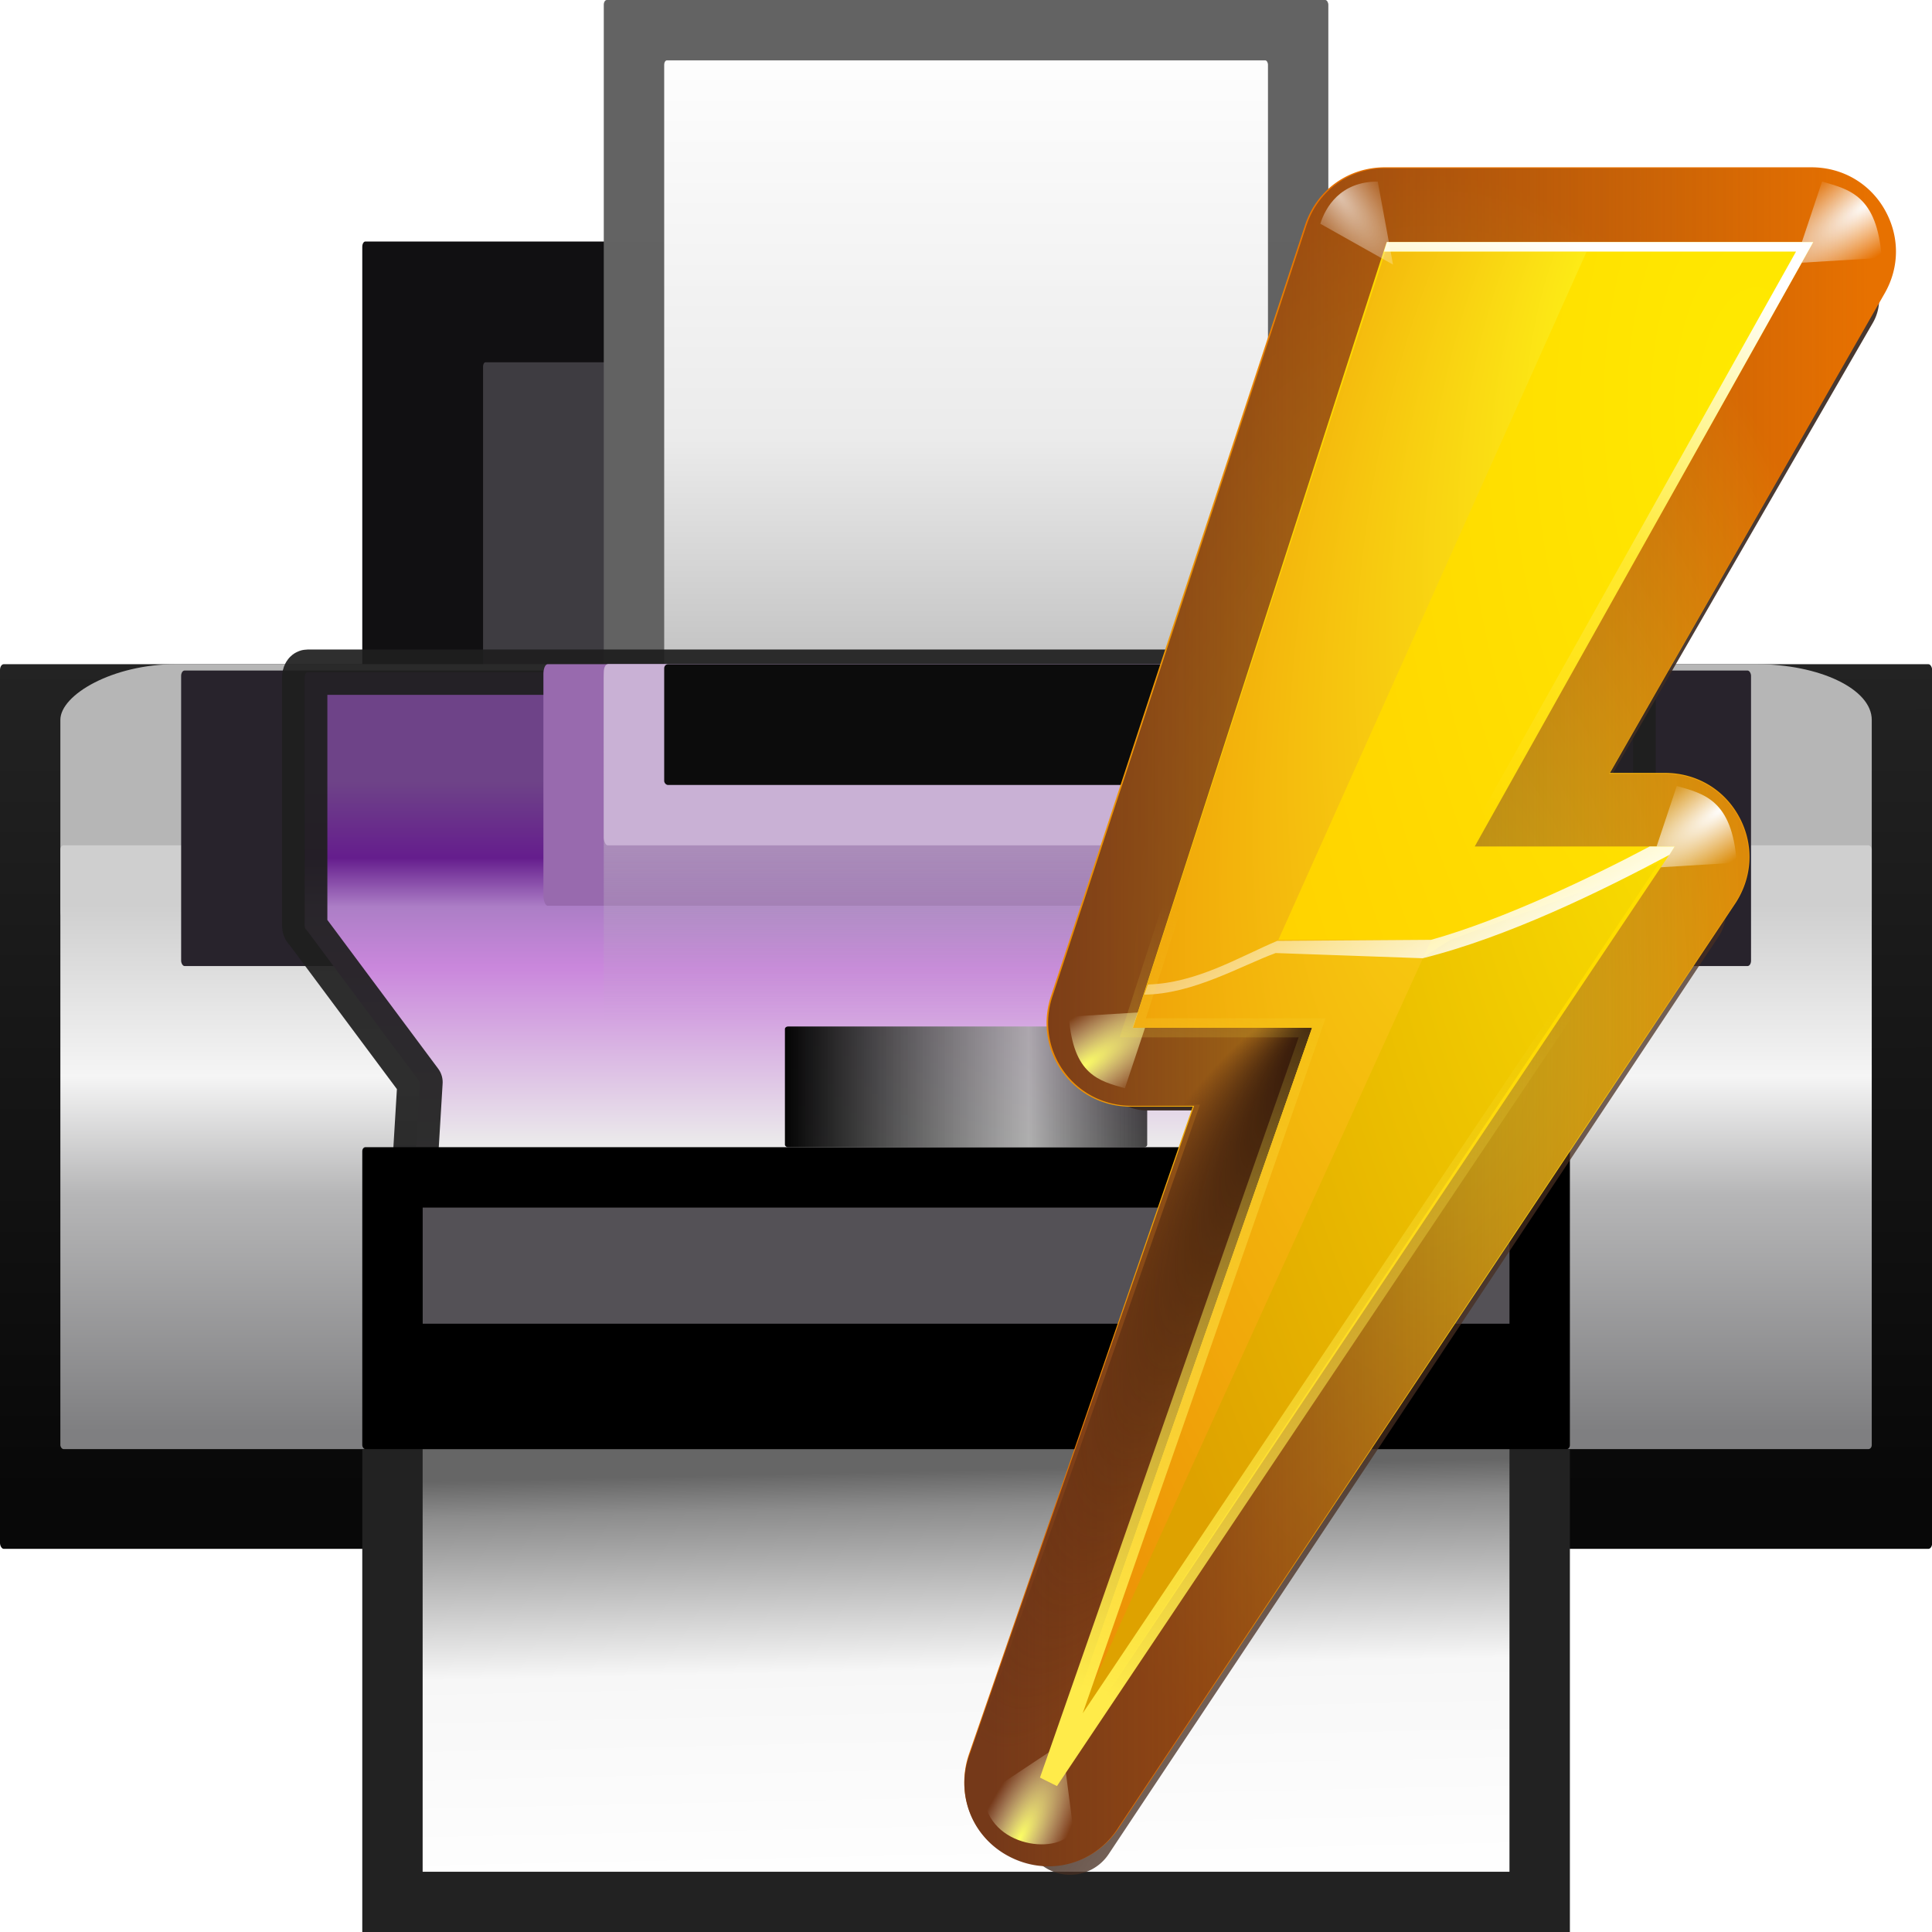<?xml version="1.0" encoding="UTF-8" standalone="no"?>
<svg
   xmlns:dc="http://purl.org/dc/elements/1.1/"
   xmlns:cc="http://creativecommons.org/ns#"
   xmlns:rdf="http://www.w3.org/1999/02/22-rdf-syntax-ns#"
   xmlns:svg="http://www.w3.org/2000/svg"
   xmlns="http://www.w3.org/2000/svg"
   xmlns:xlink="http://www.w3.org/1999/xlink"
   xmlns:sodipodi="http://sodipodi.sourceforge.net/DTD/sodipodi-0.dtd"
   xmlns:inkscape="http://www.inkscape.org/namespaces/inkscape"
   height="16"
   viewBox="0 0 4.233 4.233"
   width="16"
   id="svg6763"
   version="1.1"
   inkscape:version="0.92.4 (unknown)"
   sodipodi:docname="sc_printdefault.svg"
   inkscape:export-filename="/home/rizmut/Dokumen/Rizmut/Github/libreoffice-style-karasa-jaga/build/next/cmd/sc_printdefault.png"
   inkscape:export-xdpi="96"
   inkscape:export-ydpi="96">
  <defs
     id="defs6864">
    <linearGradient
       y2="72"
       x2="105"
       y1="44"
       x1="61"
       gradientUnits="userSpaceOnUse"
       id="linearGradient4024"
       xlink:href="#linearGradient3895"
       inkscape:collect="always" />
    <linearGradient
       id="linearGradient3895">
      <stop
         style="stop-color:#382a23;stop-opacity:1;"
         offset="0"
         id="stop3897" />
      <stop
         style="stop-color:#753919;stop-opacity:0;"
         offset="1"
         id="stop3899" />
    </linearGradient>
    <filter
       id="filter3891"
       inkscape:collect="always">
      <feGaussianBlur
         id="feGaussianBlur3893"
         stdDeviation="1.575"
         inkscape:collect="always" />
    </filter>
    <radialGradient
       r="24.091"
       fy="56.036"
       fx="59.94"
       cy="56.036"
       cx="59.94"
       gradientTransform="matrix(1,0,0,1.833,0,-46.683)"
       gradientUnits="userSpaceOnUse"
       id="radialGradient5616"
       xlink:href="#XMLID_4_-3"
       inkscape:collect="always" />
    <radialGradient
       id="XMLID_4_-3"
       cx="48"
       cy="-0.215"
       r="55.148"
       gradientTransform="matrix(0.979,0,0,0.973,133,20.876)"
       gradientUnits="userSpaceOnUse">
      <stop
         offset="0"
         style="stop-color:#fff718;stop-opacity:1;"
         id="stop3082-9" />
      <stop
         offset="1"
         style="stop-color:#e77100;stop-opacity:1;"
         id="stop3090-0" />
    </radialGradient>
    <radialGradient
       r="1.516"
       fy="2.385"
       fx="92.609"
       cy="2.385"
       cx="92.609"
       gradientTransform="matrix(3.496,-2.434,0.66,0.947,-257.691,225.627)"
       gradientUnits="userSpaceOnUse"
       id="radialGradient4028"
       xlink:href="#linearGradient3260-7"
       inkscape:collect="always" />
    <linearGradient
       id="linearGradient3260-7"
       inkscape:collect="always">
      <stop
         id="stop3262-2"
         offset="0"
         style="stop-color:#ffffff;stop-opacity:1;" />
      <stop
         id="stop3264-7"
         offset="1"
         style="stop-color:#ffffff;stop-opacity:0;" />
    </linearGradient>
    <filter
       height="1.296"
       y="-0.148"
       width="1.265"
       x="-0.133"
       id="filter3957"
       inkscape:collect="always">
      <feGaussianBlur
         id="feGaussianBlur3959"
         stdDeviation="0.167"
         inkscape:collect="always" />
    </filter>
    <linearGradient
       y2="55.986"
       x2="82.902"
       y1="55.986"
       x1="37.014"
       gradientUnits="userSpaceOnUse"
       id="linearGradient5612"
       xlink:href="#linearGradient3875"
       inkscape:collect="always" />
    <linearGradient
       id="linearGradient3875"
       inkscape:collect="always">
      <stop
         id="stop3877"
         offset="0"
         style="stop-color:#753919;stop-opacity:1;" />
      <stop
         id="stop3879"
         offset="1"
         style="stop-color:#753919;stop-opacity:0;" />
    </linearGradient>
    <radialGradient
       r="1.516"
       fy="1.991"
       fx="92.504"
       cy="1.991"
       cx="92.504"
       gradientTransform="matrix(1.6,-3.192,1.032,0.517,-58.053,296.863)"
       gradientUnits="userSpaceOnUse"
       id="radialGradient4032"
       xlink:href="#linearGradient3344"
       inkscape:collect="always" />
    <linearGradient
       id="linearGradient3344">
      <stop
         id="stop3346"
         offset="0"
         style="stop-color:#fdff63;stop-opacity:1;" />
      <stop
         id="stop3348"
         offset="1"
         style="stop-color:#ffffff;stop-opacity:0;" />
    </linearGradient>
    <radialGradient
       r="1.516"
       fy="2.385"
       fx="92.609"
       cy="2.385"
       cx="92.609"
       gradientTransform="matrix(3.496,-2.434,0.66,0.947,-265.303,257.276)"
       gradientUnits="userSpaceOnUse"
       id="radialGradient4034"
       xlink:href="#linearGradient3260-7"
       inkscape:collect="always" />
    <radialGradient
       r="22.408"
       fy="43.625"
       fx="45.621"
       cy="64.889"
       cx="47.982"
       gradientTransform="matrix(0.256,0.12,-0.408,0.872,60.011,12.507)"
       gradientUnits="userSpaceOnUse"
       id="radialGradient5608"
       xlink:href="#linearGradient4056"
       inkscape:collect="always" />
    <linearGradient
       id="linearGradient4056"
       inkscape:collect="always">
      <stop
         id="stop4058"
         offset="0"
         style="stop-color:#31170a;stop-opacity:1" />
      <stop
         id="stop4060"
         offset="1"
         style="stop-color:#542912;stop-opacity:0;" />
    </linearGradient>
    <radialGradient
       r="19.958"
       fy="40.034"
       fx="77"
       cy="40.034"
       cx="77"
       gradientTransform="matrix(1.847,0,0,3.702,-79.211,-136.187)"
       gradientUnits="userSpaceOnUse"
       id="radialGradient4036"
       xlink:href="#XMLID_2_"
       inkscape:collect="always" />
    <linearGradient
       y2="0"
       x2="28"
       y1="57.5"
       x1="28"
       gradientUnits="userSpaceOnUse"
       id="XMLID_2_">
      <stop
         id="stop12-2"
         style="stop-color:#FFEA00"
         offset="0" />
      <stop
         id="stop14-0"
         style="stop-color:#FFCC00"
         offset="1" />
    </linearGradient>
    <radialGradient
       r="1.516"
       fy="2.385"
       fx="92.609"
       cy="2.385"
       cx="92.609"
       gradientTransform="matrix(3.496,-2.434,0.66,0.947,-232.691,225.627)"
       gradientUnits="userSpaceOnUse"
       id="radialGradient4038"
       xlink:href="#linearGradient3344"
       inkscape:collect="always" />
    <radialGradient
       r="19.958"
       fy="43.275"
       fx="77"
       cy="43.275"
       cx="77"
       gradientTransform="matrix(1.847,0,0,3.702,-79.211,-136.187)"
       gradientUnits="userSpaceOnUse"
       id="radialGradient4040"
       xlink:href="#linearGradient3919"
       inkscape:collect="always" />
    <linearGradient
       id="linearGradient3919"
       gradientUnits="userSpaceOnUse"
       x1="28"
       y1="57.5"
       x2="28"
       y2="0">
      <stop
         offset="0"
         style="stop-color:#FFEA00"
         id="stop3921" />
      <stop
         offset="1"
         style="stop-color:#dea200;stop-opacity:1"
         id="stop3923" />
    </linearGradient>
    <radialGradient
       r="14.062"
       fy="46.74"
       fx="59.985"
       cy="56"
       cx="54.062"
       gradientTransform="matrix(1.631,0.284,-0.803,4.604,-3.159,-229.199)"
       gradientUnits="userSpaceOnUse"
       id="radialGradient4042"
       xlink:href="#XMLID_4_-3"
       inkscape:collect="always" />
    <radialGradient
       id="radialGradient6013"
       cx="48"
       cy="-0.215"
       r="55.148"
       gradientTransform="matrix(0.979,0,0,0.973,133,20.876)"
       gradientUnits="userSpaceOnUse">
      <stop
         offset="0"
         style="stop-color:#fff718;stop-opacity:1;"
         id="stop6015" />
      <stop
         offset="1"
         style="stop-color:#e77100;stop-opacity:1;"
         id="stop6017" />
    </radialGradient>
    <linearGradient
       y2="58.742"
       x2="-20.055"
       y1="88"
       x1="-24.3"
       gradientTransform="translate(67.3,-12)"
       gradientUnits="userSpaceOnUse"
       id="linearGradient4044"
       xlink:href="#linearGradient18668"
       inkscape:collect="always" />
    <linearGradient
       id="linearGradient18668"
       gradientUnits="userSpaceOnUse"
       x1="28"
       y1="57.5"
       x2="28"
       y2="0">
      <stop
         offset="0"
         style="stop-color:#fffccf;stop-opacity:1;"
         id="stop18670" />
      <stop
         offset="1"
         style="stop-color:white;stop-opacity:0;"
         id="stop18672" />
    </linearGradient>
    <linearGradient
       y2="14.037"
       x2="-19.07"
       y1="43.368"
       x1="-26.929"
       gradientTransform="translate(67.3,-12)"
       gradientUnits="userSpaceOnUse"
       id="linearGradient4046"
       xlink:href="#linearGradient3825"
       inkscape:collect="always" />
    <linearGradient
       id="linearGradient3825">
      <stop
         style="stop-color:#ffffff;stop-opacity:0;"
         offset="0"
         id="stop3827" />
      <stop
         id="stop3833"
         offset="0.5"
         style="stop-color:#ffffff;stop-opacity:0.187;" />
      <stop
         style="stop-color:#ffffff;stop-opacity:1;"
         offset="1"
         id="stop3829" />
    </linearGradient>
    <linearGradient
       y2="42.272"
       x2="-27.926"
       y1="56"
       x1="-20"
       gradientTransform="translate(67.3,-12)"
       gradientUnits="userSpaceOnUse"
       id="linearGradient4048"
       xlink:href="#linearGradient3260-7"
       inkscape:collect="always" />
    <linearGradient
       y2="40.488"
       x2="66.029"
       y1="79.965"
       x1="55.451"
       gradientTransform="translate(-25)"
       gradientUnits="userSpaceOnUse"
       id="linearGradient4050"
       xlink:href="#linearGradient3903"
       inkscape:collect="always" />
    <linearGradient
       id="linearGradient3903"
       inkscape:collect="always">
      <stop
         id="stop3905"
         offset="0"
         style="stop-color:#ffeb4a;stop-opacity:1;" />
      <stop
         id="stop3907"
         offset="1"
         style="stop-color:#ffeb4a;stop-opacity:0;" />
    </linearGradient>
    <filter
       id="filter3911"
       inkscape:collect="always">
      <feGaussianBlur
         id="feGaussianBlur3913"
         stdDeviation="0.437"
         inkscape:collect="always" />
    </filter>
    <radialGradient
       inkscape:collect="always"
       xlink:href="#linearGradient3711-6"
       id="radialGradient4693"
       gradientUnits="userSpaceOnUse"
       gradientTransform="matrix(2.158,2.761,-0.956,0.748,-100.668,-185.245)"
       cx="67.273"
       cy="2.351"
       fx="67.273"
       fy="2.351"
       r="1.352" />
    <linearGradient
       id="linearGradient3711-6"
       gradientUnits="userSpaceOnUse"
       x1="-84.002"
       y1="-383.997"
       x2="-23.516"
       y2="-383.998"
       gradientTransform="rotate(90,-90.001,50.002)">
      <stop
         offset="0"
         style="stop-color:white;stop-opacity:1;"
         id="stop3713-1" />
      <stop
         offset="1"
         style="stop-color:white;stop-opacity:0"
         id="stop3715-5" />
    </linearGradient>
    <filter
       height="1.284"
       y="-0.142"
       width="1.324"
       x="-0.162"
       id="filter3991"
       inkscape:collect="always">
      <feGaussianBlur
         id="feGaussianBlur3993"
         stdDeviation="0.171"
         inkscape:collect="always" />
    </filter>
  </defs>
  <sodipodi:namedview
     pagecolor="#ffffff"
     bordercolor="#666666"
     borderopacity="1"
     objecttolerance="10"
     gridtolerance="10"
     guidetolerance="10"
     inkscape:pageopacity="0"
     inkscape:pageshadow="2"
     inkscape:window-width="1366"
     inkscape:window-height="714"
     id="namedview6862"
     showgrid="true"
     showguides="false"
     inkscape:zoom="30.125"
     inkscape:cx="8"
     inkscape:cy="10.655602"
     inkscape:window-x="0"
     inkscape:window-y="28"
     inkscape:window-maximized="1"
     inkscape:current-layer="g985">
    <inkscape:grid
       type="xygrid"
       id="grid943" />
  </sodipodi:namedview>
  <linearGradient
     id="a"
     gradientTransform="matrix(0.291,0,0,0.333,-1.693,-5.803)"
     gradientUnits="userSpaceOnUse"
     x1="64"
     x2="63.999"
     y1="96"
     y2="52.365">
    <stop
       offset="0"
       stop-color="#080808"
       id="stop6766" />
    <stop
       offset="1"
       stop-color="#232323"
       id="stop6768" />
  </linearGradient>
  <linearGradient
     id="b"
     gradientTransform="matrix(0.284,0,0,0.288,-1.291,-0.259)"
     gradientUnits="userSpaceOnUse"
     x1="64"
     x2="64"
     y1="88"
     y2="56">
    <stop
       offset="0"
       stop-color="#7f7f81"
       id="stop6771" />
    <stop
       offset=".45"
       stop-color="#b6b6b7"
       id="stop6773" />
    <stop
       offset=".675"
       stop-color="#f5f5f5"
       id="stop6775" />
    <stop
       offset="1"
       stop-color="#cfcfcf"
       id="stop6777" />
  </linearGradient>
  <linearGradient
     id="c"
     gradientTransform="matrix(0.227,0,0,0.3,2.381,-0.69)"
     gradientUnits="userSpaceOnUse"
     x1="68"
     x2="68"
     y1="4"
     y2="48">
    <stop
       offset="0"
       stop-color="#fff"
       id="stop6780" />
    <stop
       offset=".545"
       stop-color="#ebebeb"
       id="stop6782" />
    <stop
       offset=".909"
       stop-color="#bababa"
       id="stop6784" />
    <stop
       offset="1"
       stop-color="#7e7e7f"
       id="stop6786" />
  </linearGradient>
  <linearGradient
     id="d"
     gradientTransform="matrix(0.241,0,0,0.265,1.59,0.977)"
     gradientUnits="userSpaceOnUse"
     x1="64"
     x2="64"
     y1="48"
     y2="72">
    <stop
       offset="0"
       stop-color="#6e4388"
       id="stop6789" />
    <stop
       offset=".211"
       stop-color="#651d8d"
       id="stop6791" />
    <stop
       offset=".346"
       stop-color="#ac7ec6"
       id="stop6793" />
    <stop
       offset=".513"
       stop-color="#ca87dc"
       id="stop6795" />
    <stop
       offset="1"
       stop-color="#ebeaeb"
       id="stop6797" />
  </linearGradient>
  <linearGradient
     id="e"
     gradientUnits="userSpaceOnUse"
     x1="17.992"
     x2="17.843"
     y1="295.861"
     y2="288.883"
     gradientTransform="translate(0,-263.133)">
    <stop
       offset="0"
       stop-color="#fefefe"
       id="stop6800" />
    <stop
       offset=".5"
       stop-color="#f7f7f7"
       id="stop6802" />
    <stop
       offset=".91"
       stop-color="#8c8c8c"
       id="stop6804" />
    <stop
       offset="1"
       stop-color="#666"
       id="stop6806" />
  </linearGradient>
  <linearGradient
     id="f"
     gradientTransform="matrix(0.273,0,0,0.178,-0.529,5.792)"
     gradientUnits="userSpaceOnUse"
     x1="52"
     x2="76"
     y1="72"
     y2="72">
    <stop
       offset="0"
       id="stop6809" />
    <stop
       offset=".667"
       stop-color="#a6a6a6"
       stop-opacity=".867"
       id="stop6811" />
    <stop
       offset="1"
       stop-opacity=".737"
       id="stop6813" />
  </linearGradient>
  <linearGradient
     id="g"
     gradientUnits="userSpaceOnUse"
     x1="17.001"
     x2="17.001"
     y1="275.752"
     y2="281.044"
     gradientTransform="translate(0,-263.133)">
    <stop
       offset="0"
       stop-color="#baaac4"
       id="stop6816" />
    <stop
       offset="1"
       stop-color="#baaac4"
       stop-opacity="0"
       id="stop6818" />
  </linearGradient>
  <g
     id="g985"
     transform="scale(0.125)">
    <g
       id="g7262">
      <rect
         style="fill:#111012"
         id="rect6822"
         y="4.233"
         x="6.35"
         width="21.167"
         ry="0.093"
         rx="0.054"
         height="9.059" />
      <rect
         style="fill:#3e3c41"
         id="rect6824"
         y="6.35"
         x="8.467"
         width="16.933"
         ry="0.074"
         rx="0.044"
         height="7.244" />
      <rect
         style="fill:#636363;fill-opacity:0.996"
         id="rect6826"
         y="1.1298828e-05"
         x="10.583"
         width="12.7"
         ry="0.083"
         rx="0.053"
         height="14.832" />
      <rect
         style="fill:#1d1d1d"
         id="rect6828"
         y="-17.911"
         x="1.54"
         width="30.103"
         transform="scale(1,-1)"
         rx="2.117"
         height="6.157" />
      <rect
         x="0"
         style="fill:url(#a)"
         id="rect6830"
         y="11.642"
         width="33.867"
         ry="0.102"
         rx="0.065"
         height="15.506" />
      <rect
         style="fill:#b6b6b6"
         id="rect6832"
         y="-16.933"
         x="1.058"
         width="31.75"
         transform="scale(1,-1)"
         ry="0.977"
         rx="2.034"
         height="5.292" />
      <rect
         style="fill:url(#b)"
         id="rect6834"
         y="14.817"
         x="1.058"
         width="31.75"
         ry="0.072"
         rx="0.059"
         height="10.583" />
      <rect
         style="fill:#28232c"
         id="rect6836"
         y="11.753"
         x="3.175"
         width="27.517"
         ry="0.093"
         rx="0.061"
         height="5.18" />
      <rect
         style="fill:url(#c)"
         id="rect6838"
         y="1.058"
         x="11.642"
         width="10.583"
         ry="0.075"
         rx="0.047"
         height="12.234" />
      <path
         inkscape:connector-curvature="0"
         id="path6840"
         style="fill:url(#d);stroke:#1f1f1f;stroke-width:0.794;stroke-linecap:square;stroke-linejoin:round;stroke-opacity:0.925"
         d="M 5.392,11.782 H 28.575 c 0.028,0 0.05,0.041 0.05,0.092 v 4.357 c 0,0.051 -0.033,0.07 -0.05,0.092 l -1.971,2.646 0.096,1.587 H 7.266 l 0.096,-1.587 -1.971,-2.646 c -0.018,-0.024 -0.05,-0.041 -0.05,-0.092 V 11.874 c 0,-0.051 0.022,-0.092 0.05,-0.092 z" />
      <path
         style="fill:#222222;fill-rule:evenodd"
         inkscape:connector-curvature="0"
         id="path6842"
         d="m 6.35,25.4 v 8.467 H 27.517 V 25.4 Z" />
      <path
         inkscape:connector-curvature="0"
         style="fill:url(#e);fill-rule:evenodd"
         id="path6844"
         d="m 7.408,25.4 v 7.408 H 26.458 l 1e-6,-7.408 z" />
      <rect
         id="rect6846"
         y="20.108"
         x="6.35"
         width="21.167"
         ry="0.07"
         rx="0.055"
         height="5.292" />
      <rect
         style="fill:url(#f)"
         id="rect6848"
         y="17.992"
         x="13.758"
         width="6.35"
         ry="0.044"
         rx="0.056"
         height="2.117" />
      <rect
         style="fill:#986aae"
         id="rect6850"
         y="11.642"
         x="9.525"
         width="14.817"
         ry="0.169"
         rx="0.074"
         height="4.233" />
      <rect
         style="opacity:0.92;fill:url(#g)"
         id="rect6852"
         y="11.642"
         x="10.583"
         width="12.7"
         ry="0.267"
         rx="0.082"
         height="7.408" />
      <rect
         style="fill:#c9b1d5"
         id="rect6856"
         y="11.642"
         x="10.583"
         width="12.7"
         ry="0.139"
         rx="0.068"
         height="3.175" />
      <rect
         style="fill:#0c0c0c"
         id="rect6858"
         y="11.642"
         x="11.642"
         width="10.583"
         ry="0.071"
         rx="0.068"
         height="2.117" />
      <path
         style="fill:#545156;fill-rule:evenodd"
         inkscape:connector-curvature="0"
         id="path6860"
         d="m 7.409,23.202 -2.387e-4,-2.036 H 26.458 l 2.4e-4,2.036 z" />
    </g>
    <g
       id="g4007"
       transform="matrix(0.335,0,0,0.335,9.677,3.073)">
      <path
         d="m 57.594,13.574 a 2.426,2.426 0 0 0 -2.297,1.645 l -13.594,40 A 2.426,2.426 0 0 0 44,58.426 h 6.006 l -12.307,36.805 a 2.426,2.426 0 0 0 4.32,2.111 l 31.906,-48 A 2.426,2.426 0 0 0 71.906,45.574 H 65.639 L 82.008,17.213 A 2.426,2.426 0 0 0 79.906,13.574 Z"
         id="path3883"
         style="fill:url(#linearGradient4024);fill-opacity:1;stroke-width:1px;filter:url(#filter3891)"
         inkscape:original="M 57.59375 16 L 44 56 L 53.375 56 L 40 96 L 71.90625 48 L 61.4375 48 L 79.90625 16 L 57.59375 16 z "
         inkscape:radius="2.4254947"
         sodipodi:type="inkscape:offset"
         transform="translate(-12.9,-9.5)" />
      <path
         sodipodi:type="inkscape:offset"
         inkscape:radius="2.013669"
         inkscape:original="M 57.59375 13.59375 C 56.596504 13.58785 55.632775 14.274314 55.3125 15.21875 L 42.03125 55.53125 C 41.52367 56.97537 42.781845 58.733368 44.3125 58.71875 L 50.34375 58.71875 L 37.71875 95.25 C 37.347281 96.344876 37.895894 97.685704 38.9375 98.1875 C 39.979106 98.689296 41.375318 98.28539 42 97.3125 L 74.21875 49 C 74.695714 48.282273 74.751928 47.290207 74.34375 46.53125 C 73.935571 45.772293 73.080505 45.278994 72.21875 45.28125 L 65.875 45.28125 L 81.96875 17.1875 C 82.387158 16.465231 82.384268 15.505203 81.96875 14.78125 C 81.553264 14.057297 80.740952 13.596842 79.90625 13.59375 L 57.59375 13.59375 z "
         style="fill:url(#radialGradient5616);fill-opacity:1;stroke-width:1px"
         id="path5614"
         d="m 57.605,11.58 c -1.929,-0.011 -3.58,1.165 -4.199,2.992 a 2.014,2.014 0 0 0 -0.006,0.016 l -13.27,40.275 c -2.3e-4,6.55e-4 2.3e-4,0.001 0,0.002 -1.021,2.908 1.119,5.897 4.201,5.867 h 3.186 L 35.816,94.592 a 2.014,2.014 0 0 0 -0.004,0.012 c -0.726,2.14 0.196,4.408 2.252,5.398 2.056,0.991 4.406,0.306 5.631,-1.602 L 75.895,50.117 a 2.014,2.014 0 0 0 0.002,-0.002 c 0.91,-1.369 1.012,-3.066 0.221,-4.537 -0.791,-1.472 -2.271,-2.315 -3.904,-2.311 H 69.35 L 83.711,18.197 c 0.808,-1.395 0.8,-3.031 0.004,-4.418 -0.796,-1.387 -2.23,-2.193 -3.801,-2.199 a 2.014,2.014 0 0 0 -0.008,0 z"
         transform="translate(-14,-12)" />
      <path
         sodipodi:nodetypes="cccc"
         id="path3925"
         d="M 66,1.687 65.031,4.594 68.125,4.406 C 67.966,2.182 66.97,1.966 66,1.687 Z"
         style="fill:url(#radialGradient4028);fill-opacity:1;stroke:none;filter:url(#filter3957)"
         transform="matrix(1.468,0,0,1.468,-30.441,-2.15)"
         inkscape:connector-curvature="0" />
      <path
         sodipodi:type="inkscape:offset"
         inkscape:radius="1.93622"
         inkscape:original="M 57.59375 13.5625 C 56.591057 13.5704 55.630551 14.267803 55.3125 15.21875 L 42.03125 55.53125 C 41.529196 56.982544 42.776837 58.742915 44.3125 58.75 L 50.3125 58.75 L 37.6875 95.21875 C 37.247027 96.340195 37.792721 97.75179 38.875 98.28125 C 39.957279 98.81071 41.41625 98.37981 42.03125 97.34375 L 74.25 49.03125 C 74.740697 48.303089 74.790529 47.304772 74.375 46.53125 C 73.959471 45.757727 73.096789 45.24289 72.21875 45.25 L 65.96875 45.25 L 82 17.21875 C 82.431536 16.485635 82.422741 15.519471 82 14.78125 C 81.577257 14.043029 80.756944 13.561347 79.90625 13.5625 L 57.59375 13.5625 z "
         style="fill:url(#linearGradient5612);fill-opacity:1;stroke-width:1px"
         id="path5610"
         d="m 57.578,11.627 c -1.891,0.015 -3.502,1.186 -4.102,2.979 a 1.936,1.936 0 0 0 -0.004,0.008 L 40.201,54.898 c -0.984,2.845 1.091,5.773 4.102,5.787 a 1.936,1.936 0 0 0 0.01,0 h 3.281 l -11.736,33.9 0.027,-0.074 c -0.842,2.143 0.067,4.494 2.139,5.508 2.072,1.014 4.491,0.302 5.672,-1.687 l -0.053,0.086 32.213,-48.305 c 0.915,-1.358 0.999,-3.056 0.225,-4.498 -0.775,-1.442 -2.232,-2.314 -3.877,-2.301 H 69.307 L 83.668,18.201 c 0.815,-1.384 0.791,-3.022 0.012,-4.383 -0.779,-1.36 -2.191,-2.193 -3.773,-2.191 h -22.312 a 1.936,1.936 0 0 0 -0.016,0 z"
         transform="translate(-14,-12)" />
      <path
         sodipodi:nodetypes="cccc"
         id="path4001"
         d="M 89.785,2.991 90.25,6.56 93.501,4.406 C 93.342,2.182 90.25,1.9 89.785,2.991 Z"
         style="fill:url(#radialGradient4032);fill-opacity:1;stroke:none;filter:url(#filter3957)"
         transform="matrix(-1.26,0,0,-1.26,140.399,90.317)"
         inkscape:connector-curvature="0" />
      <path
         style="fill:url(#radialGradient4034);fill-opacity:1;stroke:none;filter:url(#filter3957)"
         d="m 58.388,33.337 -0.969,2.906 3.094,-0.188 c -0.159,-2.224 -1.155,-2.44 -2.125,-2.719 z"
         id="path3961"
         sodipodi:nodetypes="cccc"
         transform="matrix(1.476,0,0,1.476,-27.335,-17.254)"
         inkscape:connector-curvature="0" />
      <path
         sodipodi:type="inkscape:offset"
         inkscape:radius="1.7813225"
         inkscape:original="M 57.59375 13.5625 C 56.591057 13.5704 55.630551 14.267803 55.3125 15.21875 L 42.125 55.625 C 41.622945 57.076293 42.870587 58.836664 44.40625 58.84375 L 50.40625 58.84375 L 37.6875 95.21875 C 37.247027 96.340195 37.792721 97.75179 38.875 98.28125 C 39.957279 98.81071 41.41625 98.37981 42.03125 97.34375 L 74.5625 48.71875 C 75.053196 47.990589 75.103028 46.992273 74.6875 46.21875 C 74.271971 45.445227 73.409288 44.930391 72.53125 44.9375 L 66.28125 44.9375 L 82 17.21875 C 82.431536 16.485635 82.422741 15.519471 82 14.78125 C 81.577257 14.043029 80.756944 13.561347 79.90625 13.5625 L 57.59375 13.5625 z "
         style="fill:url(#radialGradient5608);fill-opacity:1;stroke-width:1px"
         id="path5606"
         d="m 57.58,11.781 c -1.82,0.014 -3.38,1.147 -3.957,2.873 a 1.782,1.782 0 0 0 -0.004,0.012 L 40.441,55.043 c -0.946,2.734 1.065,5.569 3.957,5.582 a 1.782,1.782 0 0 0 0.008,0 h 3.49 l -11.891,34.006 0.023,-0.062 c -0.809,2.061 0.07,4.338 2.062,5.312 1.993,0.975 4.335,0.286 5.471,-1.627 l -0.051,0.08 32.527,-48.619 C 76.92,48.407 77.002,46.764 76.256,45.375 75.51,43.986 74.101,43.143 72.518,43.156 H 69.338 L 83.535,18.123 v -0.002 c 0.783,-1.331 0.76,-2.915 0.01,-4.225 C 82.795,12.586 81.43,11.78 79.906,11.781 h -22.312 a 1.782,1.782 0 0 0 -0.014,0 z"
         transform="translate(-14,-12)" />
      <path
         sodipodi:nodetypes="cccccccc"
         id="path2974"
         d="M 26,84 39.766,44.604 H 30.383 L 43.664,3.49 H 65.99 L 48.275,35.116 h 10.467 z"
         style="fill:url(#radialGradient4036);fill-opacity:1;stroke-width:1px"
         inkscape:connector-curvature="0" />
      <path
         transform="matrix(-1.378,0,0,-1.378,155.368,50.092)"
         style="fill:url(#radialGradient4038);fill-opacity:1;stroke:none;filter:url(#filter3957)"
         d="M 91,1.687 90.031,4.594 93.125,4.406 C 92.966,2.182 91.97,1.966 91,1.687 Z"
         id="path3997"
         sodipodi:nodetypes="cccc"
         inkscape:connector-curvature="0" />
      <path
         style="fill:url(#radialGradient4040);fill-opacity:1;stroke-width:1px"
         d="M 26,84 39.766,44.604 47,40 57.908,36 Z"
         id="path3915"
         sodipodi:nodetypes="ccccc"
         inkscape:connector-curvature="0" />
      <path
         sodipodi:nodetypes="cccccccc"
         id="path2980"
         d="M 43.594,4 30.391,44.604 h 9.375 L 26,84 46,40 H 38 L 54.125,4 Z"
         style="fill:url(#radialGradient4042);fill-opacity:1;stroke-width:1px"
         inkscape:connector-curvature="0" />
      <path
         sodipodi:nodetypes="ccccccccc"
         id="path3795"
         d="M 43.676,3.49 31.028,42.906 c 2.685,-0.033 5.028,-1.501 6.842,-2.201 2.307,0.091 6.476,0.284 7.665,0.26 4.392,-1.104 9.396,-3.526 12.926,-5.411 l 0.281,-0.438 H 48.274 L 65.988,3.49 Z"
         style="fill:url(#linearGradient4044);fill-opacity:1;stroke-width:1px"
         inkscape:connector-curvature="0" />
      <path
         id="path3799"
         d="m 43.679,3.49 -0.156,0.5 h 21.562 L 47.367,35.616 h 10.469 l -0.25,0.375 c 0.295,-0.149 0.587,-0.284 0.875,-0.438 l 0.281,-0.438 H 48.274 L 65.991,3.49 Z"
         style="fill:url(#linearGradient4046);fill-opacity:1;stroke-width:1px"
         sodipodi:nodetypes="ccccccccccc"
         inkscape:connector-curvature="0" />
      <path
         sodipodi:nodetypes="cccccccccc"
         id="path3848"
         d="M 57.43,35.116 C 54.359,36.744 49.725,38.954 45.994,40 l -8.055,0.056 c -2.024,0.86 -4.234,2.211 -6.767,2.282 l -0.188,0.531 c 2.567,-0.032 5.034,-1.502 6.875,-2.177 l 7.698,0.272 c 4.434,-1.105 9.345,-3.509 12.904,-5.41 l 0.281,-0.438 z"
         style="fill:url(#linearGradient4048);fill-opacity:1;stroke-width:1px"
         inkscape:connector-curvature="0" />
      <path
         style="fill:none;stroke:url(#linearGradient4050);stroke-width:1px;stroke-opacity:1;filter:url(#filter3911)"
         d="M 26,84 39.766,44.604 H 30.383 L 43.664,3.49 59,10.5 48.275,35.116 h 10.467 z"
         id="path3901"
         sodipodi:nodetypes="cccccccc"
         inkscape:connector-curvature="0" />
      <path
         sodipodi:nodetypes="cccc"
         id="path3965"
         d="m 43.625,1.781 0.531,2.891 -2.531,-1.422 c 0.178,-0.564 0.687,-1.47 2,-1.469 z"
         style="opacity:0.812;fill:url(#radialGradient4693);fill-opacity:1;stroke:none;filter:url(#filter3991)"
         transform="matrix(1.503,0,0,1.503,-22.367,-2.35)"
         inkscape:connector-curvature="0" />
    </g>
  </g>
</svg>
